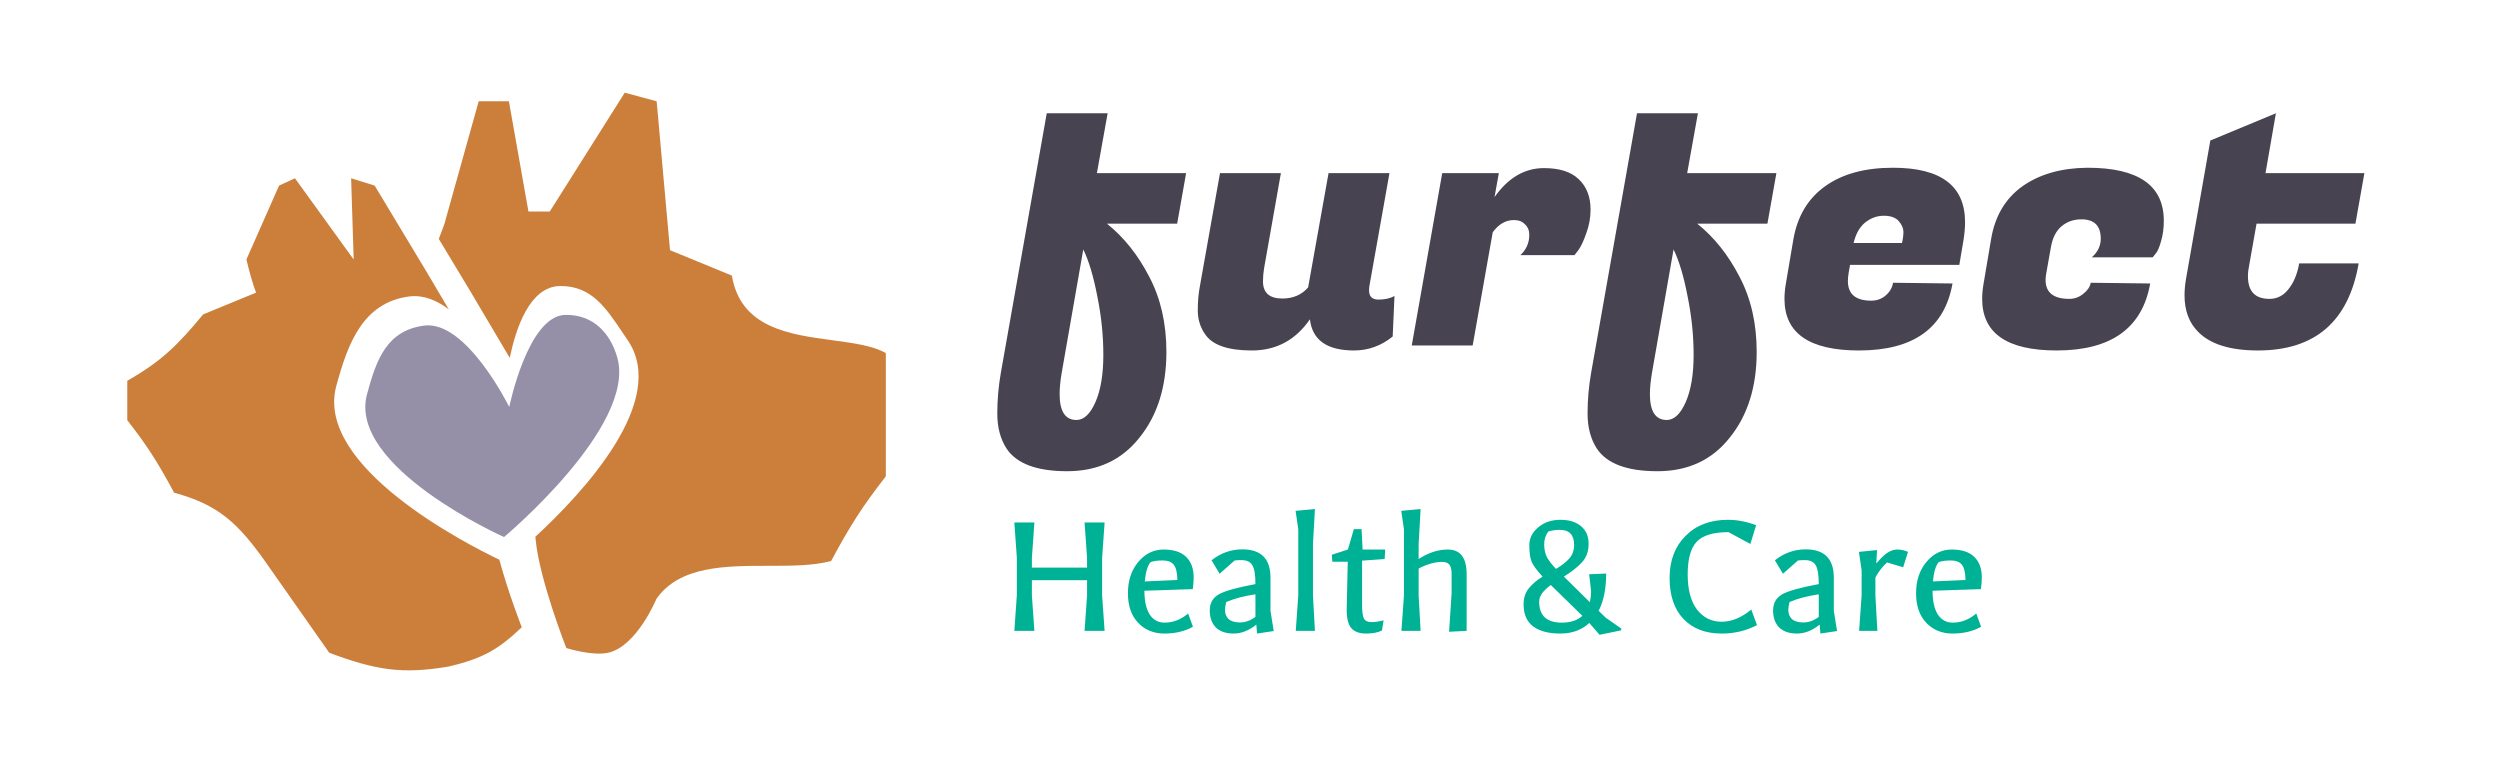 <svg width="275" height="84" viewBox="0 0 275 84" fill="none" xmlns="http://www.w3.org/2000/svg">
    <g id="Brand_var1">
        <g id="name">
            <path id="Health &#38; Care" d="M111.577 69.395L111.852 65.494V61.355L111.577 57.473H113.784L113.508 61.375V62.439H119.577V61.355L119.301 57.473H121.508L121.233 61.375V65.513L121.508 69.395H119.301L119.577 65.494V63.819H113.508V65.513L113.784 69.395H111.577ZM128.092 69.691C126.909 69.691 125.944 69.297 125.195 68.509C124.446 67.721 124.072 66.637 124.072 65.257C124.072 63.865 124.453 62.715 125.214 61.809C125.976 60.902 126.903 60.449 127.993 60.449C129.097 60.449 129.924 60.718 130.476 61.257C131.028 61.795 131.304 62.551 131.304 63.523C131.304 63.878 131.271 64.305 131.205 64.804L125.885 64.981C125.885 66.098 126.075 66.965 126.456 67.582C126.85 68.187 127.402 68.489 128.111 68.489C129.044 68.489 129.905 68.154 130.693 67.484L131.225 68.942C130.332 69.442 129.287 69.691 128.092 69.691ZM125.924 63.957L129.51 63.799C129.497 62.998 129.366 62.439 129.116 62.124C128.867 61.809 128.459 61.651 127.895 61.651C127.33 61.651 126.89 61.71 126.574 61.828C126.246 62.183 126.029 62.892 125.924 63.957ZM135.694 69.691C134.853 69.691 134.203 69.468 133.743 69.021C133.297 68.561 133.073 67.937 133.073 67.149C133.073 66.361 133.395 65.776 134.039 65.395C134.683 65.014 136.036 64.633 138.098 64.252C138.098 63.254 137.987 62.564 137.763 62.183C137.54 61.802 137.139 61.611 136.561 61.611C136.246 61.611 135.996 61.625 135.812 61.651L134.157 63.109L133.27 61.631C134.282 60.83 135.412 60.429 136.66 60.429C138.722 60.429 139.754 61.467 139.754 63.543V67.188L140.108 69.415L138.276 69.691L138.197 68.706C137.382 69.363 136.548 69.691 135.694 69.691ZM134.748 67.07C134.748 67.504 134.88 67.845 135.142 68.095C135.418 68.344 135.839 68.469 136.404 68.469C136.982 68.469 137.547 68.266 138.098 67.858V65.375C136.837 65.559 135.766 65.842 134.886 66.223C134.794 66.578 134.748 66.86 134.748 67.07ZM142.534 69.395L142.81 65.494V58.222L142.515 56.192L144.643 55.995L144.426 59.858V65.513L144.643 69.395H142.534ZM146.558 61.789L146.499 61.02L148.273 60.449L148.923 58.202H149.77L149.888 60.449H152.371L152.312 61.493L149.829 61.671V66.578C149.829 67.274 149.895 67.76 150.026 68.036C150.171 68.299 150.447 68.43 150.854 68.43C151.274 68.43 151.721 68.364 152.194 68.233L152.017 69.356C151.57 69.579 150.985 69.691 150.263 69.691C149.54 69.691 149.002 69.494 148.647 69.1C148.305 68.706 148.135 68.029 148.135 67.07C148.135 66.742 148.174 64.981 148.253 61.789H146.558ZM154.158 69.395L154.434 65.494V58.222L154.138 56.192L156.267 55.995L156.05 59.858V61.493C157.114 60.797 158.185 60.449 159.262 60.449C160.641 60.449 161.331 61.355 161.331 63.168V69.395L159.4 69.494L159.676 65.257V63.149C159.676 62.663 159.597 62.321 159.439 62.124C159.282 61.914 159.019 61.809 158.651 61.809C157.85 61.809 156.983 62.052 156.05 62.538V65.513L156.267 69.395H154.158ZM174.807 63.168L176.679 63.09C176.679 64.758 176.403 66.124 175.851 67.188L176.62 67.937L178.334 69.139V69.336L175.95 69.829L174.826 68.528C173.986 69.303 172.921 69.691 171.634 69.691C170.346 69.691 169.348 69.428 168.639 68.903C167.942 68.364 167.594 67.556 167.594 66.479C167.594 65.783 167.778 65.205 168.146 64.745C168.514 64.272 169.026 63.832 169.683 63.425C169.039 62.728 168.632 62.17 168.461 61.749C168.304 61.329 168.225 60.738 168.225 59.976C168.225 59.201 168.553 58.544 169.21 58.005C169.867 57.453 170.675 57.178 171.634 57.178C172.606 57.178 173.368 57.414 173.92 57.887C174.472 58.347 174.747 58.991 174.747 59.818C174.747 60.633 174.511 61.303 174.038 61.828C173.565 62.354 172.895 62.886 172.028 63.425L174.885 66.243C174.977 65.783 175.023 65.389 175.023 65.06L174.807 63.168ZM174.058 67.74L170.589 64.351C169.736 64.968 169.309 65.579 169.309 66.183C169.309 67.721 170.136 68.489 171.792 68.489C172.764 68.489 173.519 68.239 174.058 67.74ZM171.161 62.577C171.805 62.196 172.297 61.809 172.639 61.414C172.98 61.02 173.151 60.528 173.151 59.937C173.151 58.833 172.619 58.281 171.555 58.281C171.161 58.281 170.754 58.34 170.333 58.459C170.018 58.853 169.86 59.326 169.86 59.877C169.86 60.429 169.965 60.909 170.176 61.316C170.399 61.71 170.727 62.13 171.161 62.577ZM189.389 69.691C187.602 69.691 186.197 69.153 185.172 68.075C184.16 66.998 183.655 65.5 183.655 63.582C183.655 61.664 184.239 60.12 185.408 58.951C186.578 57.769 188.134 57.178 190.079 57.178C191.077 57.178 192.109 57.375 193.173 57.769L192.542 59.838L190.138 58.537C188.456 58.537 187.287 58.892 186.63 59.602C185.973 60.311 185.645 61.506 185.645 63.188C185.645 64.856 185.986 66.144 186.67 67.05C187.366 67.944 188.266 68.391 189.369 68.391C190.473 68.391 191.563 67.944 192.641 67.05L193.271 68.765C192.089 69.382 190.795 69.691 189.389 69.691ZM197.661 69.691C196.82 69.691 196.17 69.468 195.71 69.021C195.264 68.561 195.04 67.937 195.04 67.149C195.04 66.361 195.362 65.776 196.006 65.395C196.65 65.014 198.003 64.633 200.065 64.252C200.065 63.254 199.954 62.564 199.73 62.183C199.507 61.802 199.106 61.611 198.528 61.611C198.213 61.611 197.963 61.625 197.78 61.651L196.124 63.109L195.237 61.631C196.249 60.83 197.379 60.429 198.627 60.429C200.689 60.429 201.721 61.467 201.721 63.543V67.188L202.075 69.415L200.243 69.691L200.164 68.706C199.349 69.363 198.515 69.691 197.661 69.691ZM196.715 67.07C196.715 67.504 196.847 67.845 197.109 68.095C197.385 68.344 197.806 68.469 198.371 68.469C198.949 68.469 199.514 68.266 200.065 67.858V65.375C198.804 65.559 197.734 65.842 196.853 66.223C196.761 66.578 196.715 66.86 196.715 67.07ZM204.501 69.395L204.777 65.494V62.735L204.482 60.705L206.472 60.508L206.393 61.986C206.853 61.434 207.26 61.04 207.615 60.804C207.97 60.567 208.338 60.449 208.719 60.449C209.113 60.449 209.5 60.534 209.881 60.705L209.349 62.4L207.576 61.868C207.089 62.301 206.662 62.853 206.295 63.523V65.513L206.511 69.395H204.501ZM214.788 69.691C213.605 69.691 212.64 69.297 211.891 68.509C211.142 67.721 210.768 66.637 210.768 65.257C210.768 63.865 211.149 62.715 211.911 61.809C212.673 60.902 213.599 60.449 214.689 60.449C215.793 60.449 216.62 60.718 217.172 61.257C217.724 61.795 218 62.551 218 63.523C218 63.878 217.967 64.305 217.901 64.804L212.581 64.981C212.581 66.098 212.771 66.965 213.152 67.582C213.546 68.187 214.098 68.489 214.807 68.489C215.74 68.489 216.601 68.154 217.389 67.484L217.921 68.942C217.028 69.442 215.983 69.691 214.788 69.691ZM212.62 63.957L216.207 63.799C216.193 62.998 216.062 62.439 215.812 62.124C215.563 61.809 215.156 61.651 214.591 61.651C214.026 61.651 213.586 61.71 213.27 61.828C212.942 62.183 212.725 62.892 212.62 63.957Z" fill="#00B295"/>
            <path id="furfect" d="M128.304 38.709C128.304 42.546 127.319 45.685 125.348 48.129C123.404 50.599 120.75 51.834 117.387 51.834C114.05 51.834 111.83 51.006 110.726 49.351C110.043 48.3 109.702 47.012 109.702 45.488C109.702 43.991 109.833 42.493 110.096 40.995L115.141 12.461H121.841L120.658 19.043H130.472L129.487 24.6H121.762C123.627 26.097 125.178 28.042 126.413 30.433C127.674 32.824 128.304 35.583 128.304 38.709ZM118.412 46.198C119.226 46.198 119.923 45.541 120.501 44.227C121.079 42.913 121.368 41.179 121.368 39.025C121.368 36.896 121.144 34.742 120.698 32.561C120.277 30.38 119.765 28.672 119.161 27.437L116.796 40.956C116.638 41.876 116.559 42.677 116.559 43.36C116.559 45.252 117.177 46.198 118.412 46.198ZM150.594 31.93C150.594 32.614 150.936 32.955 151.619 32.955C152.328 32.955 152.92 32.824 153.393 32.561L153.196 37.015C151.934 38.039 150.515 38.552 148.939 38.552C145.97 38.552 144.354 37.409 144.091 35.123C142.515 37.409 140.386 38.552 137.706 38.552C135.053 38.552 133.332 37.947 132.543 36.739C132.018 35.977 131.755 35.11 131.755 34.138C131.755 33.165 131.834 32.272 131.992 31.457L134.199 19.043H140.899L139.046 29.526C138.968 29.999 138.928 30.472 138.928 30.945C138.928 32.206 139.638 32.837 141.056 32.837C142.239 32.837 143.185 32.43 143.894 31.615L146.141 19.043H152.841L150.634 31.457C150.607 31.615 150.594 31.773 150.594 31.93ZM174.961 23.063C174.961 23.956 174.803 24.823 174.488 25.664C174.199 26.505 173.91 27.122 173.62 27.516L173.187 28.068H167.236C167.893 27.464 168.221 26.715 168.221 25.822C168.221 25.349 168.063 24.968 167.748 24.678C167.459 24.363 167.052 24.206 166.526 24.206C165.633 24.206 164.858 24.652 164.201 25.546L161.994 38H155.294L158.644 19.043H164.871L164.398 21.683C165.896 19.555 167.709 18.491 169.837 18.491C171.545 18.491 172.819 18.898 173.66 19.713C174.527 20.527 174.961 21.644 174.961 23.063ZM193.235 38.709C193.235 42.546 192.25 45.685 190.279 48.129C188.335 50.599 185.681 51.834 182.318 51.834C178.981 51.834 176.761 51.006 175.657 49.351C174.974 48.3 174.632 47.012 174.632 45.488C174.632 43.991 174.764 42.493 175.026 40.995L180.071 12.461H186.771L185.589 19.043H195.403L194.417 24.6H186.693C188.558 26.097 190.108 28.042 191.343 30.433C192.604 32.824 193.235 35.583 193.235 38.709ZM183.342 46.198C184.157 46.198 184.853 45.541 185.431 44.227C186.009 42.913 186.298 41.179 186.298 39.025C186.298 36.896 186.075 34.742 185.628 32.561C185.208 30.38 184.696 28.672 184.091 27.437L181.727 40.956C181.569 41.876 181.49 42.677 181.49 43.36C181.49 45.252 182.108 46.198 183.342 46.198ZM204.489 38.552C199.024 38.552 196.292 36.66 196.292 32.876C196.292 32.351 196.344 31.786 196.449 31.182L197.277 26.294C197.724 23.772 198.88 21.841 200.745 20.501C202.637 19.134 205.133 18.451 208.234 18.451C213.515 18.451 216.156 20.448 216.156 24.442C216.156 25.02 216.103 25.651 215.998 26.334L215.525 29.132H203.504L203.347 30.039C203.294 30.354 203.268 30.643 203.268 30.906C203.268 32.351 204.122 33.073 205.83 33.073C206.46 33.073 206.999 32.876 207.445 32.482C207.892 32.088 208.155 31.628 208.234 31.103L214.776 31.182C213.909 36.095 210.48 38.552 204.489 38.552ZM209.219 26.728C209.324 26.281 209.377 25.874 209.377 25.506C209.377 25.112 209.206 24.718 208.864 24.324C208.523 23.93 207.971 23.733 207.209 23.733C206.473 23.733 205.79 23.982 205.159 24.482C204.555 24.981 204.135 25.73 203.898 26.728H209.219ZM226.236 38.552C220.77 38.552 218.038 36.66 218.038 32.876C218.038 32.351 218.09 31.786 218.196 31.182L219.023 26.294C219.444 23.772 220.587 21.841 222.452 20.501C224.344 19.161 226.735 18.478 229.625 18.451C235.222 18.451 238.02 20.396 238.02 24.284C238.02 25.125 237.915 25.887 237.705 26.57C237.521 27.227 237.324 27.674 237.114 27.91L236.798 28.305H230.098C230.755 27.727 231.083 27.043 231.083 26.255C231.083 24.836 230.374 24.127 228.955 24.127C228.114 24.127 227.392 24.376 226.787 24.876C226.183 25.375 225.789 26.137 225.605 27.162L225.093 30.039C225.04 30.301 225.014 30.551 225.014 30.788C225.014 32.18 225.881 32.876 227.615 32.876C228.193 32.876 228.706 32.692 229.152 32.325C229.625 31.957 229.901 31.549 229.98 31.103L236.522 31.182C235.655 36.095 232.226 38.552 226.236 38.552ZM248.378 38.552C245.33 38.552 243.136 37.869 241.796 36.502C240.797 35.504 240.298 34.164 240.298 32.482C240.298 31.93 240.351 31.339 240.456 30.709L243.136 15.456L250.348 12.461L249.206 19.043H260.083L259.098 24.6H248.22L247.432 29.053C247.327 29.553 247.274 29.999 247.274 30.393C247.274 32.049 248.063 32.876 249.639 32.876C250.48 32.876 251.176 32.522 251.728 31.812C252.306 31.103 252.7 30.157 252.91 28.974H259.453C258.349 35.359 254.658 38.552 248.378 38.552Z" fill="#474350"/>
        </g>
        <g id="logo">
            <g id="CatDog">
                <path d="M51.732 32.033L48.267 26.282L48.874 24.671L52.658 11.139H55.979L58.13 23.272H60.471L68.72 10.198L72.232 11.139L73.702 27.52L80.508 30.318C81.464 36.074 86.843 36.795 91.592 37.431C93.874 37.737 96.011 38.023 97.441 38.84V52.397C94.846 55.73 93.539 57.782 91.425 61.707C89.487 62.237 87.06 62.238 84.553 62.24C79.788 62.242 74.734 62.245 72.205 65.879C72.205 65.879 70.028 71.144 66.869 71.808C65.114 72.178 62.295 71.286 62.295 71.286C62.295 71.286 59.322 63.745 58.914 59.299C58.906 59.215 58.899 59.128 58.892 59.039C64.192 54.149 73.594 44.039 69.031 37.397C68.823 37.095 68.621 36.793 68.421 36.495C66.624 33.819 65.013 31.417 61.592 31.464C58.271 31.509 56.739 36.132 56.072 39.369L51.732 32.033Z" fill="#CC7F3B"/>
                <path d="M49.367 34.03L46.832 29.744L41.212 20.416L38.624 19.609L38.904 28.545L32.445 19.609L30.696 20.416L27.105 28.545C27.826 31.516 28.177 32.185 28.177 32.185L22.348 34.583C19.506 38 17.775 39.729 14 41.884V46.221C16.223 49.076 17.343 50.834 19.153 54.198C23.969 55.515 26.154 57.424 29.46 62.175L36.222 71.808C41.325 73.702 44.204 74.201 49.397 73.312C53.12 72.426 54.836 71.433 57.395 68.997C57.395 68.997 55.941 65.308 54.927 61.569C51.317 59.843 34.603 51.313 36.991 42.463C38.261 37.758 39.929 33.271 45.023 32.611C46.562 32.412 48.035 33.025 49.367 34.03Z" fill="#CC7F3B"/>
            </g>
            <path id="heart" d="M46.664 35.815C51.319 35.212 56.018 44.771 56.018 44.771C56.018 44.771 58.058 34.694 62.199 34.637C65.278 34.595 67.129 36.658 67.892 39.295C70.078 46.844 55.443 59.076 55.443 59.076C55.443 59.076 38.207 51.38 40.373 43.359C41.401 39.552 42.54 36.349 46.664 35.815Z" fill="#9590A8"/>
        </g>
    </g>
</svg>
